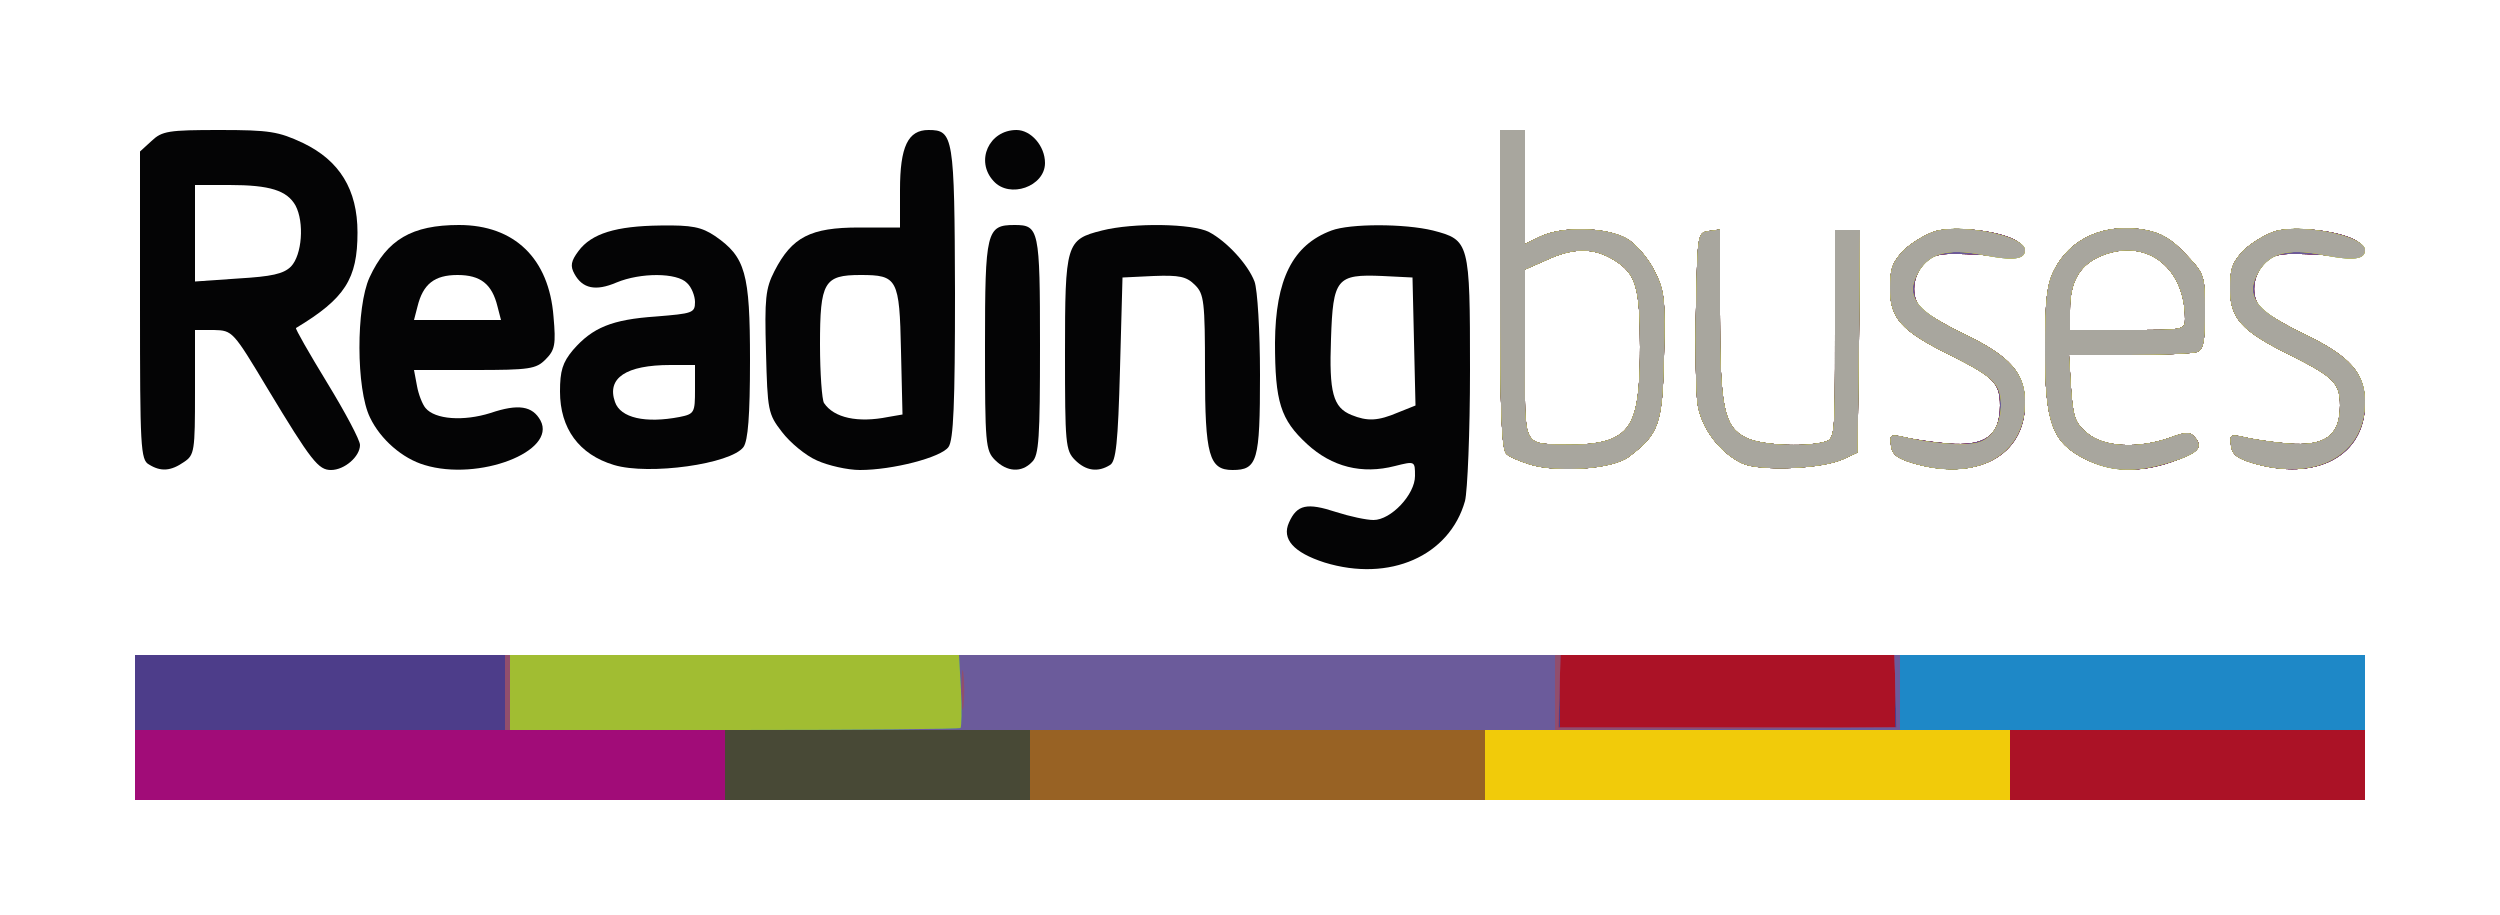 <?xml version="1.0" encoding="utf-8"?>
<!-- Generator: Adobe Illustrator 23.0.1, SVG Export Plug-In . SVG Version: 6.00 Build 0)  -->
<svg version="1.1" id="Layer_1" xmlns="http://www.w3.org/2000/svg" xmlns:xlink="http://www.w3.org/1999/xlink" x="0px" y="0px"
	 viewBox="0 0 500 183" style="enable-background:new 0 0 500 183;" xml:space="preserve">
<style type="text/css">
	.st0{fill:#040405;}
	.st1{fill:#484936;}
	.st2{fill:#AB1226;}
	.st3{fill:#4D3D8A;}
	.st4{fill:#986224;}
	.st5{fill:#A10C78;}
	.st6{fill:#914E6D;}
	.st7{fill:#6B5B9B;}
	.st8{fill:#1E88C7;}
	.st9{fill:#A1BD32;}
	.st10{fill:#F1CB0A;}
	.st11{fill:#A8A69E;}
</style>
<g id="layer101">
	<path class="st0" d="M27,145.5V131h223h223v14.5V160H250H27V145.5z"/>
	<path class="st0" d="M264.9,112.5c-6.2-2-8.6-4.7-7.1-8c1.6-3.6,3.6-4,9.4-2.1c2.8,0.9,6.1,1.6,7.5,1.6c3.5,0,8.3-5.1,8.3-8.8
		c0-3,0-3-4-2c-6.6,1.7-12.6,0.2-17.6-4.4c-5.3-4.9-6.4-8.4-6.4-20.3c0.1-12.6,3.5-19.5,11.3-22.4c3.7-1.4,14.6-1.4,20.3,0
		c7.3,1.9,7.4,2.3,7.4,27.9c0,12.4-0.5,24.2-1,26.2C289.9,111.2,277.9,116.5,264.9,112.5z M279.6,82.5l3.5-1.4l-0.3-12.8l-0.3-12.8
		l-6-0.3c-9.2-0.4-9.9,0.5-10.3,12.6c-0.4,10.7,0.4,13.7,4.1,15.2C273.5,84.3,275.6,84.2,279.6,82.5z"/>
	<path class="st0" d="M29.8,92.9C28.1,92,28,89.4,28,61.1V30.3l2.3-2.1c2.1-2,3.4-2.2,13.6-2.2c10,0,11.8,0.3,16.7,2.6
		c7.3,3.5,10.9,9.3,10.9,17.9c0,9.3-2.5,13.2-12.3,19.1c-0.2,0.1,2.6,5,6.2,10.9C69,82.4,72,88,72,89c0,2.3-3.1,5-5.8,5
		c-2.5,0-3.9-1.7-12.7-16.3c-6.9-11.5-7-11.6-10.7-11.7H39v12.4c0,11.8-0.1,12.6-2.2,14C34.2,94.2,32.2,94.4,29.8,92.9z M58.2,53.3
		c2.2-2.3,2.7-8.8,0.9-12.2c-1.7-3-5.1-4.1-13.2-4.1H39v9.6v9.7l8.6-0.6C54.3,55.3,56.7,54.8,58.2,53.3z"/>
	<path class="st0" d="M84.9,93c-4.4-1.3-8.8-5.1-10.9-9.5c-2.8-5.7-2.8-22.1-0.1-28C77.4,47.9,82.4,45,91.8,45
		c11.1,0,18,6.7,18.9,18.3c0.5,5.6,0.3,6.7-1.6,8.6c-1.9,1.9-3.2,2.1-14.2,2.1H82.8l0.6,3.2c0.3,1.7,1.1,3.7,1.7,4.4
		c1.9,2.3,7.6,2.7,13,1c5.6-1.9,8.4-1.4,10,1.5C111.4,90.3,95.7,96.3,84.9,93z M99.5,61.3c-1.1-4.5-3.4-6.3-8-6.3s-6.9,1.8-8,6.3
		L82.8,64h8.7h8.7L99.5,61.3z"/>
	<path class="st0" d="M122.8,93c-7-2.1-10.8-7.3-10.8-14.7c0-4.1,0.5-5.8,2.6-8.3c3.9-4.5,7.8-6.1,16.6-6.7c7.3-0.6,7.8-0.7,7.8-2.9
		c0-1.2-0.7-3-1.6-3.8c-2-2.1-9.3-2.1-14.1-0.1c-4.2,1.8-6.8,1.2-8.4-1.7c-0.9-1.6-0.7-2.6,0.8-4.6c2.6-3.5,7.5-5,16.4-5.1
		c6.3-0.1,8.2,0.3,10.9,2.1c6.1,4.2,7,7.4,7,24.8c0,11.2-0.4,16.1-1.3,17.4C146.2,92.8,129.8,95.1,122.8,93z M135.9,83.4
		c3-0.6,3.1-0.9,3.1-5.5V73h-4.9c-8.9,0-12.8,2.6-11.1,7.4C124.1,83.6,129.1,84.7,135.9,83.4z"/>
	<path class="st0" d="M163.4,92.1c-2.3-1-5.4-3.6-7-5.7c-2.8-3.6-2.9-4.3-3.2-16c-0.3-10.7-0.1-12.7,1.7-16.2
		c3.5-6.8,7.2-8.7,16.9-8.7h8.2V38c0-8.7,1.6-12,5.7-12c5,0,5.2,1.2,5.3,32.6c0,22.2-0.3,29.4-1.3,30.8c-1.5,2.1-11.2,4.6-17.7,4.6
		C169.5,94,165.6,93.1,163.4,92.1z M177.6,83.4l2.9-0.5l-0.3-12.7c-0.3-14.5-0.7-15.2-8.1-15.2c-7.3,0-8.1,1.4-8.1,13.9
		c0,5.8,0.4,11.1,0.8,11.7C166.8,83.6,171.6,84.6,177.6,83.4z"/>
	<path class="st0" d="M199,92c-1.9-1.9-2-3.3-2-22.9c0-22.9,0.3-24.1,5.9-24.1c4.9,0,5.1,0.8,5.1,24.1c0,18.4-0.2,22-1.6,23.3
		C204.3,94.6,201.4,94.4,199,92z"/>
	<path class="st0" d="M215,92c-1.9-1.9-2-3.3-2-21.3c0-22,0.2-22.8,7.4-24.6c6.3-1.6,18.1-1.4,21.4,0.3c3.6,1.9,7.8,6.5,9.1,9.9
		c0.6,1.6,1.1,9.9,1.1,18.7c0,17.2-0.5,19-5.5,19c-4.7,0-5.5-3-5.5-19.7c0-14.1-0.2-15.5-2-17.3c-1.7-1.7-3.1-2-8.3-1.8l-6.2,0.3
		L224,73.8c-0.4,14.8-0.8,18.5-2,19.2C219.6,94.5,217.2,94.2,215,92z"/>
	<path class="st0" d="M306,92.9c-1.9-0.6-4.1-1.5-4.7-2.1c-1-0.8-1.3-8.6-1.3-32.9V26h2.5h2.5v11.4v11.4l3.1-1.5
		c4.3-2.1,13.1-1.9,17.2,0.4c1.8,1,4.2,3.8,5.5,6.3c2.1,4.1,2.3,5.6,2,17.2c-0.3,13.7-1,15.6-7.1,20.2
		C322.5,93.8,311.7,94.6,306,92.9z M322.9,87.5c4-2,5.1-6.1,5.1-18.1s-0.8-14.7-5.2-17.4c-4.1-2.5-8.1-2.5-13.5,0l-4.3,1.9v17
		c0,19.3-0.8,17.8,9.3,18C317.7,89,321.3,88.4,322.9,87.5z"/>
	<path class="st0" d="M348.5,92.7c-4.5-2.1-8.3-7.1-9-12c-0.3-2.3-0.5-10.9-0.3-19.2c0.3-14.7,0.3-15,2.6-15.3l2.2-0.3v16.9
		c0,18.7,0.8,22.5,5.1,24.7c2.8,1.5,11.5,2,15.7,0.9c2.2-0.6,2.2-0.7,2.2-21.5V46h2.5h2.5l-0.2,22.2l-0.3,22.3l-2.8,1.3
		C364.5,93.8,352.1,94.3,348.5,92.7z"/>
	<path class="st0" d="M382.5,92.6c-3-0.9-4.1-1.7-4.3-3.5c-0.3-2.1-0.1-2.3,2.5-1.7c1.5,0.4,5.5,1,8.8,1.3
		c7.5,0.6,10.5-1.5,10.5-7.6c0-4.5-1.2-5.7-10-10.1c-9.7-4.8-12-7.3-12-13.3c0-4,0.5-5.3,2.8-7.7c1.6-1.5,4.4-3.2,6.4-3.8
		c3.8-1,12.3-0.1,15.8,1.8c3.1,1.7,1.9,3.5-2.1,3.3c-12.7-0.9-13.8-0.8-16,1.4c-2.4,2.4-2.8,6.5-0.8,8.9c0.8,0.9,4.7,3.3,8.7,5.2
		c9.3,4.5,12.2,7.8,12.2,13.9C405,91.2,395.2,96.4,382.5,92.6z"/>
	<path class="st0" d="M417.2,91.9c-6.8-3.4-8.2-7.2-8.2-22.1c0-9.7,0.4-13,1.8-15.7c3.2-6.5,10.3-9.6,18.3-8.1
		c3.2,0.6,5.3,1.9,8.1,4.9c3.7,3.9,3.8,4.2,3.8,11.5c0,5.8-0.3,7.5-1.6,8c-0.9,0.3-7,0.6-13.6,0.6h-12l0.4,6.6c0.4,5.8,0.8,7,3.2,9
		c3.2,2.8,10,3.2,16.4,1c3.5-1.3,4.2-1.3,5.2-0.1c1.7,2,0.6,3.1-4.7,4.9C427.9,94.6,422.3,94.4,417.2,91.9z M437,63.8
		c0-10.8-8.3-16.6-17.5-12.3c-3.8,1.9-5.5,5.1-5.5,10.5v4h11.5C436.8,66,437,66,437,63.8z"/>
	<path class="st0" d="M450.5,92.6c-3-0.9-4.1-1.7-4.3-3.5c-0.3-2.1-0.1-2.3,2.5-1.7c1.5,0.4,5.5,1,8.8,1.3
		c7.5,0.6,10.5-1.5,10.5-7.6c0-4.5-1.2-5.7-10-10.1c-9.7-4.8-12-7.3-12-13.3c0-4,0.5-5.3,2.8-7.7c1.6-1.5,4.4-3.2,6.4-3.8
		c3.8-1,12.3-0.1,15.8,1.8c3.1,1.7,1.9,3.5-2.1,3.3c-12.7-0.9-13.8-0.8-16,1.4c-2.4,2.4-2.8,6.5-0.8,8.9c0.8,0.9,4.7,3.3,8.7,5.2
		c9.3,4.5,12.2,7.8,12.2,13.9C473,91.2,463.2,96.4,450.5,92.6z"/>
	<path class="st0" d="M198.7,36.2c-3.7-4-0.9-10.2,4.6-10.2c2.9,0,5.7,3.2,5.7,6.6C209,37.3,201.9,39.8,198.7,36.2z"/>
</g>
<g id="layer102">
	<path class="st1" d="M27,145.5V131h223h223v14.5V160H250H27V145.5z"/>
	<path class="st1" d="M306,92.9c-1.9-0.6-4.1-1.5-4.7-2.1c-1-0.8-1.3-8.6-1.3-32.9V26h2.5h2.5v11.4v11.4l3.1-1.5
		c4.3-2.1,13.1-1.9,17.2,0.4c1.8,1,4.2,3.8,5.5,6.3c2.1,4.1,2.3,5.6,2,17.2c-0.3,13.7-1,15.6-7.1,20.2
		C322.5,93.8,311.7,94.6,306,92.9z M322.9,87.5c4-2,5.1-6.1,5.1-18.1s-0.8-14.7-5.2-17.4c-4.1-2.5-8.1-2.5-13.5,0l-4.3,1.9v17
		c0,19.3-0.8,17.8,9.3,18C317.7,89,321.3,88.4,322.9,87.5z"/>
	<path class="st1" d="M348.5,92.7c-4.5-2.1-8.3-7.1-9-12c-0.3-2.3-0.5-10.9-0.3-19.2c0.3-14.7,0.3-15,2.6-15.3l2.2-0.3v16.9
		c0,18.7,0.8,22.5,5.1,24.7c2.8,1.5,11.5,2,15.7,0.9c2.2-0.6,2.2-0.7,2.2-21.5V46h2.5h2.5l-0.2,22.2l-0.3,22.3l-2.8,1.3
		C364.5,93.8,352.1,94.3,348.5,92.7z"/>
	<path class="st1" d="M382.5,92.6c-3-0.9-4.1-1.7-4.3-3.5c-0.3-2.1-0.1-2.3,2.5-1.7c1.5,0.4,5.5,1,8.8,1.3
		c7.5,0.6,10.5-1.5,10.5-7.6c0-4.5-1.2-5.7-10-10.1c-9.7-4.8-12-7.3-12-13.3c0-4,0.5-5.3,2.8-7.7c1.6-1.5,4.4-3.2,6.4-3.8
		c3.8-1,12.3-0.1,15.8,1.8c3.1,1.7,1.9,3.5-2.1,3.3c-12.7-0.9-13.8-0.8-16,1.4c-2.4,2.4-2.8,6.5-0.8,8.9c0.8,0.9,4.7,3.3,8.7,5.2
		c9.3,4.5,12.2,7.8,12.2,13.9C405,91.2,395.2,96.4,382.5,92.6z"/>
	<path class="st1" d="M417.2,91.9c-6.8-3.4-8.2-7.2-8.2-22.1c0-9.7,0.4-13,1.8-15.7c3.2-6.5,10.3-9.6,18.3-8.1
		c3.2,0.6,5.3,1.9,8.1,4.9c3.7,3.9,3.8,4.2,3.8,11.5c0,5.8-0.3,7.5-1.6,8c-0.9,0.3-7,0.6-13.6,0.6h-12l0.4,6.6c0.4,5.8,0.8,7,3.2,9
		c3.2,2.8,10,3.2,16.4,1c3.5-1.3,4.2-1.3,5.2-0.1c1.7,2,0.6,3.1-4.7,4.9C427.9,94.6,422.3,94.4,417.2,91.9z M437,63.8
		c0-10.8-8.3-16.6-17.5-12.3c-3.8,1.9-5.5,5.1-5.5,10.5v4h11.5C436.8,66,437,66,437,63.8z"/>
	<path class="st1" d="M450.5,92.6c-3-0.9-4.1-1.7-4.3-3.5c-0.3-2.1-0.1-2.3,2.5-1.7c1.5,0.4,5.5,1,8.8,1.3
		c7.5,0.6,10.5-1.5,10.5-7.6c0-4.5-1.2-5.7-10-10.1c-9.7-4.8-12-7.3-12-13.3c0-4,0.5-5.3,2.8-7.7c1.6-1.5,4.4-3.2,6.4-3.8
		c3.8-1,12.3-0.1,15.8,1.8c3.1,1.7,1.9,3.5-2.1,3.3c-12.7-0.9-13.8-0.8-16,1.4c-2.4,2.4-2.8,6.5-0.8,8.9c0.8,0.9,4.7,3.3,8.7,5.2
		c9.3,4.5,12.2,7.8,12.2,13.9C473,91.2,463.2,96.4,450.5,92.6z"/>
</g>
<g id="layer103">
	<path class="st2" d="M27,145.5V131h223h223v14.5V160H339.5H206v-7v-7h-30.5H145v7v7H86H27V145.5z"/>
	<path class="st2" d="M306,92.9c-1.9-0.6-4.1-1.5-4.7-2.1c-1-0.8-1.3-8.6-1.3-32.9V26h2.5h2.5v11.4v11.4l3.1-1.5
		c4.3-2.1,13.1-1.9,17.2,0.4c1.8,1,4.2,3.8,5.5,6.3c2.1,4.1,2.3,5.6,2,17.2c-0.3,13.7-1,15.6-7.1,20.2
		C322.5,93.8,311.7,94.6,306,92.9z M322.9,87.5c4-2,5.1-6.1,5.1-18.1s-0.8-14.7-5.2-17.4c-4.1-2.5-8.1-2.5-13.5,0l-4.3,1.9v17
		c0,19.3-0.8,17.8,9.3,18C317.7,89,321.3,88.4,322.9,87.5z"/>
	<path class="st2" d="M348.5,92.7c-4.5-2.1-8.3-7.1-9-12c-0.3-2.3-0.5-10.9-0.3-19.2c0.3-14.7,0.3-15,2.6-15.3l2.2-0.3v16.9
		c0,18.7,0.8,22.5,5.1,24.7c2.8,1.5,11.5,2,15.7,0.9c2.2-0.6,2.2-0.7,2.2-21.5V46h2.5h2.5l-0.2,22.2l-0.3,22.3l-2.8,1.3
		C364.5,93.8,352.1,94.3,348.5,92.7z"/>
	<path class="st2" d="M382.5,92.6c-3-0.9-4.1-1.7-4.3-3.5c-0.3-2.1-0.1-2.3,2.5-1.7c1.5,0.4,5.5,1,8.8,1.3
		c7.5,0.6,10.5-1.5,10.5-7.6c0-4.5-1.2-5.7-10-10.1c-9.7-4.8-12-7.3-12-13.3c0-4,0.5-5.3,2.8-7.7c1.6-1.5,4.4-3.2,6.4-3.8
		c3.8-1,12.3-0.1,15.8,1.8c3.1,1.7,1.9,3.5-2.1,3.3c-12.7-0.9-13.8-0.8-16,1.4c-2.4,2.4-2.8,6.5-0.8,8.9c0.8,0.9,4.7,3.3,8.7,5.2
		c9.3,4.5,12.2,7.8,12.2,13.9C405,91.2,395.2,96.4,382.5,92.6z"/>
	<path class="st2" d="M417.2,91.9c-6.8-3.4-8.2-7.2-8.2-22.1c0-9.7,0.4-13,1.8-15.7c3.2-6.5,10.3-9.6,18.3-8.1
		c3.2,0.6,5.3,1.9,8.1,4.9c3.7,3.9,3.8,4.2,3.8,11.5c0,5.8-0.3,7.5-1.6,8c-0.9,0.3-7,0.6-13.6,0.6h-12l0.4,6.6c0.4,5.8,0.8,7,3.2,9
		c3.2,2.8,10,3.2,16.4,1c3.5-1.3,4.2-1.3,5.2-0.1c1.7,2,0.6,3.1-4.7,4.9C427.9,94.6,422.3,94.4,417.2,91.9z M437,63.8
		c0-10.8-8.3-16.6-17.5-12.3c-3.8,1.9-5.5,5.1-5.5,10.5v4h11.5C436.8,66,437,66,437,63.8z"/>
	<path class="st2" d="M450.5,92.6c-3-0.9-4.1-1.7-4.3-3.5c-0.3-2.1-0.1-2.3,2.5-1.7c1.5,0.4,5.5,1,8.8,1.3
		c7.5,0.6,10.5-1.5,10.5-7.6c0-4.5-1.2-5.7-10-10.1c-9.7-4.8-12-7.3-12-13.3c0-4,0.5-5.3,2.8-7.7c1.6-1.5,4.4-3.2,6.4-3.8
		c3.8-1,12.3-0.1,15.8,1.8c3.1,1.7,1.9,3.5-2.1,3.3c-12.7-0.9-13.8-0.8-16,1.4c-2.4,2.4-2.8,6.5-0.8,8.9c0.8,0.9,4.7,3.3,8.7,5.2
		c9.3,4.5,12.2,7.8,12.2,13.9C473,91.2,463.2,96.4,450.5,92.6z"/>
</g>
<g id="layer104">
	<path class="st3" d="M27,145.5V131h142.5H312v7.5v7.5h33.5H379v-7.5V131h47h47v7.5v7.5h-35.5H402v7v7h-98h-98v-7v-7h-30.5H145v7v7
		H86H27V145.5z"/>
	<path class="st3" d="M306,92.9c-1.9-0.6-4.1-1.5-4.7-2.1c-1-0.8-1.3-8.6-1.3-32.9V26h2.5h2.5v11.4v11.4l3.1-1.5
		c4.3-2.1,13.1-1.9,17.2,0.4c1.8,1,4.2,3.8,5.5,6.3c2.1,4.1,2.3,5.6,2,17.2c-0.3,13.7-1,15.6-7.1,20.2
		C322.5,93.8,311.7,94.6,306,92.9z M322.9,87.5c4-2,5.1-6.1,5.1-18.1s-0.8-14.7-5.2-17.4c-4.1-2.5-8.1-2.5-13.5,0l-4.3,1.9v17
		c0,19.3-0.8,17.8,9.3,18C317.7,89,321.3,88.4,322.9,87.5z"/>
	<path class="st3" d="M348.5,92.7c-4.5-2.1-8.3-7.1-9-12c-0.3-2.3-0.5-10.9-0.3-19.2c0.3-14.7,0.3-15,2.6-15.3l2.2-0.3v16.9
		c0,18.7,0.8,22.5,5.1,24.7c2.8,1.5,11.5,2,15.7,0.9c2.2-0.6,2.2-0.7,2.2-21.5V46h2.5h2.5l-0.2,22.2l-0.3,22.3l-2.8,1.3
		C364.5,93.8,352.1,94.3,348.5,92.7z"/>
	<path class="st3" d="M382.5,92.6c-3-0.9-4.1-1.7-4.3-3.5c-0.3-2.1-0.1-2.3,2.5-1.7c1.5,0.4,5.5,1,8.8,1.3
		c7.5,0.6,10.5-1.5,10.5-7.6c0-4.5-1.2-5.7-10-10.1c-9.7-4.8-12-7.3-12-13.3c0-4,0.5-5.3,2.8-7.7c1.6-1.5,4.4-3.2,6.4-3.8
		c3.8-1,12.3-0.1,15.8,1.8c3.1,1.7,1.9,3.5-2.1,3.3c-12.7-0.9-13.8-0.8-16,1.4c-2.4,2.4-2.8,6.5-0.8,8.9c0.8,0.9,4.7,3.3,8.7,5.2
		c9.3,4.5,12.2,7.8,12.2,13.9C405,91.2,395.2,96.4,382.5,92.6z"/>
	<path class="st3" d="M417.2,91.9c-6.8-3.4-8.2-7.2-8.2-22.1c0-9.7,0.4-13,1.8-15.7c3.2-6.5,10.3-9.6,18.3-8.1
		c3.2,0.6,5.3,1.9,8.1,4.9c3.7,3.9,3.8,4.2,3.8,11.5c0,5.8-0.3,7.5-1.6,8c-0.9,0.3-7,0.6-13.6,0.6h-12l0.4,6.6c0.4,5.8,0.8,7,3.2,9
		c3.2,2.8,10,3.2,16.4,1c3.5-1.3,4.2-1.3,5.2-0.1c1.7,2,0.6,3.1-4.7,4.9C427.9,94.6,422.3,94.4,417.2,91.9z M437,63.8
		c0-10.8-8.3-16.6-17.5-12.3c-3.8,1.9-5.5,5.1-5.5,10.5v4h11.5C436.8,66,437,66,437,63.8z"/>
	<path class="st3" d="M450.5,92.6c-3-0.9-4.1-1.7-4.3-3.5c-0.3-2.1-0.1-2.3,2.5-1.7c1.5,0.4,5.5,1,8.8,1.3
		c7.5,0.6,10.5-1.5,10.5-7.6c0-4.5-1.2-5.7-10-10.1c-9.7-4.8-12-7.3-12-13.3c0-4,0.5-5.3,2.8-7.7c1.6-1.5,4.4-3.2,6.4-3.8
		c3.8-1,12.3-0.1,15.8,1.8c3.1,1.7,1.9,3.5-2.1,3.3c-12.7-0.9-13.8-0.8-16,1.4c-2.4,2.4-2.8,6.5-0.8,8.9c0.8,0.9,4.7,3.3,8.7,5.2
		c9.3,4.5,12.2,7.8,12.2,13.9C473,91.2,463.2,96.4,450.5,92.6z"/>
</g>
<g id="layer105">
	<path class="st4" d="M27,153v-7h37h37v-7.5V131h105.6h105.5l-0.2,7.3l-0.2,7.2h33.8h33.8l-0.2-7.2l-0.2-7.3h47H473v7.5v7.5h-35.5
		H402v7v7h-98h-98v-7v-7h-30.5H145v7v7H86H27V153z"/>
	<path class="st4" d="M306,92.9c-1.9-0.6-4.1-1.5-4.7-2.1c-1-0.8-1.3-8.6-1.3-32.9V26h2.5h2.5v11.4v11.4l3.1-1.5
		c4.3-2.1,13.1-1.9,17.2,0.4c1.8,1,4.2,3.8,5.5,6.3c2.1,4.1,2.3,5.6,2,17.2c-0.3,13.7-1,15.6-7.1,20.2
		C322.5,93.8,311.7,94.6,306,92.9z M322.9,87.5c4-2,5.1-6.1,5.1-18.1s-0.8-14.7-5.2-17.4c-4.1-2.5-8.1-2.5-13.5,0l-4.3,1.9v17
		c0,19.3-0.8,17.8,9.3,18C317.7,89,321.3,88.4,322.9,87.5z"/>
	<path class="st4" d="M348.5,92.7c-4.5-2.1-8.3-7.1-9-12c-0.3-2.3-0.5-10.9-0.3-19.2c0.3-14.7,0.3-15,2.6-15.3l2.2-0.3v16.9
		c0,18.7,0.8,22.5,5.1,24.7c2.8,1.5,11.5,2,15.7,0.9c2.2-0.6,2.2-0.7,2.2-21.5V46h2.5h2.5l-0.2,22.2l-0.3,22.3l-2.8,1.3
		C364.5,93.8,352.1,94.3,348.5,92.7z"/>
	<path class="st4" d="M382.5,92.6c-3-0.9-4.1-1.7-4.3-3.5c-0.3-2.1-0.1-2.3,2.5-1.7c1.5,0.4,5.5,1,8.8,1.3
		c7.5,0.6,10.5-1.5,10.5-7.6c0-4.5-1.2-5.7-10-10.1c-9.7-4.8-12-7.3-12-13.3c0-4,0.5-5.3,2.8-7.7c1.6-1.5,4.4-3.2,6.4-3.8
		c3.8-1,12.3-0.1,15.8,1.8c3.1,1.7,1.9,3.5-2.1,3.3c-12.7-0.9-13.8-0.8-16,1.4c-2.4,2.4-2.8,6.5-0.8,8.9c0.8,0.9,4.7,3.3,8.7,5.2
		c9.3,4.5,12.2,7.8,12.2,13.9C405,91.2,395.2,96.4,382.5,92.6z"/>
	<path class="st4" d="M417.2,91.9c-6.8-3.4-8.2-7.2-8.2-22.1c0-9.7,0.4-13,1.8-15.7c3.2-6.5,10.3-9.6,18.3-8.1
		c3.2,0.6,5.3,1.9,8.1,4.9c3.7,3.9,3.8,4.2,3.8,11.5c0,5.8-0.3,7.5-1.6,8c-0.9,0.3-7,0.6-13.6,0.6h-12l0.4,6.6c0.4,5.8,0.8,7,3.2,9
		c3.2,2.8,10,3.2,16.4,1c3.5-1.3,4.2-1.3,5.2-0.1c1.7,2,0.6,3.1-4.7,4.9C427.9,94.6,422.3,94.4,417.2,91.9z M437,63.8
		c0-10.8-8.3-16.6-17.5-12.3c-3.8,1.9-5.5,5.1-5.5,10.5v4h11.5C436.8,66,437,66,437,63.8z"/>
	<path class="st4" d="M450.5,92.6c-3-0.9-4.1-1.7-4.3-3.5c-0.3-2.1-0.1-2.3,2.5-1.7c1.5,0.4,5.5,1,8.8,1.3
		c7.5,0.6,10.5-1.5,10.5-7.6c0-4.5-1.2-5.7-10-10.1c-9.7-4.8-12-7.3-12-13.3c0-4,0.5-5.3,2.8-7.7c1.6-1.5,4.4-3.2,6.4-3.8
		c3.8-1,12.3-0.1,15.8,1.8c3.1,1.7,1.9,3.5-2.1,3.3c-12.7-0.9-13.8-0.8-16,1.4c-2.4,2.4-2.8,6.5-0.8,8.9c0.8,0.9,4.7,3.3,8.7,5.2
		c9.3,4.5,12.2,7.8,12.2,13.9C473,91.2,463.2,96.4,450.5,92.6z"/>
</g>
<g id="layer106">
	<path class="st5" d="M27,153v-7h37h37v-7.5V131h105.6h105.5l-0.2,7.3l-0.2,7.2h33.8h33.8l-0.2-7.2l-0.2-7.3h47H473v7.5v7.5h-35.5
		H402v7v7h-52.5H297v-7v-7h-76h-76v7v7H86H27V153z"/>
	<path class="st5" d="M306,92.9c-1.9-0.6-4.1-1.5-4.7-2.1c-1-0.8-1.3-8.6-1.3-32.9V26h2.5h2.5v11.4v11.4l3.1-1.5
		c4.3-2.1,13.1-1.9,17.2,0.4c1.8,1,4.2,3.8,5.5,6.3c2.1,4.1,2.3,5.6,2,17.2c-0.3,13.7-1,15.6-7.1,20.2
		C322.5,93.8,311.7,94.6,306,92.9z M322.9,87.5c4-2,5.1-6.1,5.1-18.1s-0.8-14.7-5.2-17.4c-4.1-2.5-8.1-2.5-13.5,0l-4.3,1.9v17
		c0,19.3-0.8,17.8,9.3,18C317.7,89,321.3,88.4,322.9,87.5z"/>
	<path class="st5" d="M348.5,92.7c-4.5-2.1-8.3-7.1-9-12c-0.3-2.3-0.5-10.9-0.3-19.2c0.3-14.7,0.3-15,2.6-15.3l2.2-0.3v16.9
		c0,18.7,0.8,22.5,5.1,24.7c2.8,1.5,11.5,2,15.7,0.9c2.2-0.6,2.2-0.7,2.2-21.5V46h2.5h2.5l-0.2,22.2l-0.3,22.3l-2.8,1.3
		C364.5,93.8,352.1,94.3,348.5,92.7z"/>
	<path class="st5" d="M382.5,92.6c-3-0.9-4.1-1.7-4.3-3.5c-0.3-2.1-0.1-2.3,2.5-1.7c1.5,0.4,5.5,1,8.8,1.3
		c7.5,0.6,10.5-1.5,10.5-7.6c0-4.5-1.2-5.7-10-10.1c-9.7-4.8-12-7.3-12-13.3c0-4,0.5-5.3,2.8-7.7c1.6-1.5,4.4-3.2,6.4-3.8
		c3.8-1,12.3-0.1,15.8,1.8c3.1,1.7,1.9,3.5-2.1,3.3c-12.7-0.9-13.8-0.8-16,1.4c-2.4,2.4-2.8,6.5-0.8,8.9c0.8,0.9,4.7,3.3,8.7,5.2
		c9.3,4.5,12.2,7.8,12.2,13.9C405,91.2,395.2,96.4,382.5,92.6z"/>
	<path class="st5" d="M417.2,91.9c-6.8-3.4-8.2-7.2-8.2-22.1c0-9.7,0.4-13,1.8-15.7c3.2-6.5,10.3-9.6,18.3-8.1
		c3.2,0.6,5.3,1.9,8.1,4.9c3.7,3.9,3.8,4.2,3.8,11.5c0,5.8-0.3,7.5-1.6,8c-0.9,0.3-7,0.6-13.6,0.6h-12l0.4,6.6c0.4,5.8,0.8,7,3.2,9
		c3.2,2.8,10,3.2,16.4,1c3.5-1.3,4.2-1.3,5.2-0.1c1.7,2,0.6,3.1-4.7,4.9C427.9,94.6,422.3,94.4,417.2,91.9z M437,63.8
		c0-10.8-8.3-16.6-17.5-12.3c-3.8,1.9-5.5,5.1-5.5,10.5v4h11.5C436.8,66,437,66,437,63.8z"/>
	<path class="st5" d="M450.5,92.6c-3-0.9-4.1-1.7-4.3-3.5c-0.3-2.1-0.1-2.3,2.5-1.7c1.5,0.4,5.5,1,8.8,1.3
		c7.5,0.6,10.5-1.5,10.5-7.6c0-4.5-1.2-5.7-10-10.1c-9.7-4.8-12-7.3-12-13.3c0-4,0.5-5.3,2.8-7.7c1.6-1.5,4.4-3.2,6.4-3.8
		c3.8-1,12.3-0.1,15.8,1.8c3.1,1.7,1.9,3.5-2.1,3.3c-12.7-0.9-13.8-0.8-16,1.4c-2.4,2.4-2.8,6.5-0.8,8.9c0.8,0.9,4.7,3.3,8.7,5.2
		c9.3,4.5,12.2,7.8,12.2,13.9C473,91.2,463.2,96.4,450.5,92.6z"/>
</g>
<g id="layer107">
	<path class="st6" d="M297,153v-7h-98h-98v-7.5V131h105.6h105.5l-0.2,7.3l-0.2,7.2h33.8h33.8l-0.2-7.2l-0.2-7.3h47H473v7.5v7.5
		h-35.5H402v7v7h-52.5H297V153z"/>
	<path class="st6" d="M306,92.9c-1.9-0.6-4.1-1.5-4.7-2.1c-1-0.8-1.3-8.6-1.3-32.9V26h2.5h2.5v11.4v11.4l3.1-1.5
		c4.3-2.1,13.1-1.9,17.2,0.4c1.8,1,4.2,3.8,5.5,6.3c2.1,4.1,2.3,5.6,2,17.2c-0.3,13.7-1,15.6-7.1,20.2
		C322.5,93.8,311.7,94.6,306,92.9z M322.9,87.5c4-2,5.1-6.1,5.1-18.1s-0.8-14.7-5.2-17.4c-4.1-2.5-8.1-2.5-13.5,0l-4.3,1.9v17
		c0,19.3-0.8,17.8,9.3,18C317.7,89,321.3,88.4,322.9,87.5z"/>
	<path class="st6" d="M348.5,92.7c-4.5-2.1-8.3-7.1-9-12c-0.3-2.3-0.5-10.9-0.3-19.2c0.3-14.7,0.3-15,2.6-15.3l2.2-0.3v16.9
		c0,18.7,0.8,22.5,5.1,24.7c2.8,1.5,11.5,2,15.7,0.9c2.2-0.6,2.2-0.7,2.2-21.5V46h2.5h2.5l-0.2,22.2l-0.3,22.3l-2.8,1.3
		C364.5,93.8,352.1,94.3,348.5,92.7z"/>
	<path class="st6" d="M382.5,92.6c-3-0.9-4.1-1.7-4.3-3.5c-0.3-2.1-0.1-2.3,2.5-1.7c1.5,0.4,5.5,1,8.8,1.3
		c7.5,0.6,10.5-1.5,10.5-7.6c0-4.5-1.2-5.7-10-10.1c-9.7-4.8-12-7.3-12-13.3c0-4,0.5-5.3,2.8-7.7c1.6-1.5,4.4-3.2,6.4-3.8
		c3.8-1,12.3-0.1,15.8,1.8c3.1,1.7,1.9,3.5-2.1,3.3c-12.7-0.9-13.8-0.8-16,1.4c-2.4,2.4-2.8,6.5-0.8,8.9c0.8,0.9,4.7,3.3,8.7,5.2
		c9.3,4.5,12.2,7.8,12.2,13.9C405,91.2,395.2,96.4,382.5,92.6z"/>
	<path class="st6" d="M417.2,91.9c-6.8-3.4-8.2-7.2-8.2-22.1c0-9.7,0.4-13,1.8-15.7c3.2-6.5,10.3-9.6,18.3-8.1
		c3.2,0.6,5.3,1.9,8.1,4.9c3.7,3.9,3.8,4.2,3.8,11.5c0,5.8-0.3,7.5-1.6,8c-0.9,0.3-7,0.6-13.6,0.6h-12l0.4,6.6c0.4,5.8,0.8,7,3.2,9
		c3.2,2.8,10,3.2,16.4,1c3.5-1.3,4.2-1.3,5.2-0.1c1.7,2,0.6,3.1-4.7,4.9C427.9,94.6,422.3,94.4,417.2,91.9z M437,63.8
		c0-10.8-8.3-16.6-17.5-12.3c-3.8,1.9-5.5,5.1-5.5,10.5v4h11.5C436.8,66,437,66,437,63.8z"/>
	<path class="st6" d="M450.5,92.6c-3-0.9-4.1-1.7-4.3-3.5c-0.3-2.1-0.1-2.3,2.5-1.7c1.5,0.4,5.5,1,8.8,1.3
		c7.5,0.6,10.5-1.5,10.5-7.6c0-4.5-1.2-5.7-10-10.1c-9.7-4.8-12-7.3-12-13.3c0-4,0.5-5.3,2.8-7.7c1.6-1.5,4.4-3.2,6.4-3.8
		c3.8-1,12.3-0.1,15.8,1.8c3.1,1.7,1.9,3.5-2.1,3.3c-12.7-0.9-13.8-0.8-16,1.4c-2.4,2.4-2.8,6.5-0.8,8.9c0.8,0.9,4.7,3.3,8.7,5.2
		c9.3,4.5,12.2,7.8,12.2,13.9C473,91.2,463.2,96.4,450.5,92.6z"/>
</g>
<g id="layer108">
	<path class="st7" d="M297,153v-7h-97.5H102v-7.5V131h104.5H311v7.5v7.5l34.2-0.2l34.1-0.3l-0.2-7.2l-0.2-7.3h47H473v7.5v7.5h-35.5
		H402v7v7h-52.5H297V153z M192.7,134.8c-0.2-1.8-0.4-0.4-0.4,3.2c0,3.6,0.2,5,0.4,3.3C192.9,139.5,192.9,136.5,192.7,134.8z"/>
	<path class="st7" d="M306,92.9c-1.9-0.6-4.1-1.5-4.7-2.1c-1-0.8-1.3-8.6-1.3-32.9V26h2.5h2.5v11.4v11.4l3.1-1.5
		c4.3-2.1,13.1-1.9,17.2,0.4c1.8,1,4.2,3.8,5.5,6.3c2.1,4.1,2.3,5.6,2,17.2c-0.3,13.7-1,15.6-7.1,20.2
		C322.5,93.8,311.7,94.6,306,92.9z M322.9,87.5c4-2,5.1-6.1,5.1-18.1s-0.8-14.7-5.2-17.4c-4.1-2.5-8.1-2.5-13.5,0l-4.3,1.9v17
		c0,19.3-0.8,17.8,9.3,18C317.7,89,321.3,88.4,322.9,87.5z"/>
	<path class="st7" d="M348.5,92.7c-4.5-2.1-8.3-7.1-9-12c-0.3-2.3-0.5-10.9-0.3-19.2c0.3-14.7,0.3-15,2.6-15.3l2.2-0.3v16.9
		c0,18.7,0.8,22.5,5.1,24.7c2.8,1.5,11.5,2,15.7,0.9c2.2-0.6,2.2-0.7,2.2-21.5V46h2.5h2.5l-0.2,22.2l-0.3,22.3l-2.8,1.3
		C364.5,93.8,352.1,94.3,348.5,92.7z"/>
	<path class="st7" d="M382.5,92.6c-3-0.9-4.1-1.7-4.3-3.5c-0.3-2.1-0.1-2.3,2.5-1.7c1.5,0.4,5.5,1,8.8,1.3
		c7.5,0.6,10.5-1.5,10.5-7.6c0-4.5-1.2-5.7-10-10.1c-9.7-4.8-12-7.3-12-13.3c0-4,0.5-5.3,2.8-7.7c1.6-1.5,4.4-3.2,6.4-3.8
		c3.8-1,12.3-0.1,15.8,1.8c3.1,1.7,1.9,3.5-2.1,3.3c-12.7-0.9-13.8-0.8-16,1.4c-2.4,2.4-2.8,6.5-0.8,8.9c0.8,0.9,4.7,3.3,8.7,5.2
		c9.3,4.5,12.2,7.8,12.2,13.9C405,91.2,395.2,96.4,382.5,92.6z"/>
	<path class="st7" d="M417.2,91.9c-6.8-3.4-8.2-7.2-8.2-22.1c0-9.7,0.4-13,1.8-15.7c3.2-6.5,10.3-9.6,18.3-8.1
		c3.2,0.6,5.3,1.9,8.1,4.9c3.7,3.9,3.8,4.2,3.8,11.5c0,5.8-0.3,7.5-1.6,8c-0.9,0.3-7,0.6-13.6,0.6h-12l0.4,6.6c0.4,5.8,0.8,7,3.2,9
		c3.2,2.8,10,3.2,16.4,1c3.5-1.3,4.2-1.3,5.2-0.1c1.7,2,0.6,3.1-4.7,4.9C427.9,94.6,422.3,94.4,417.2,91.9z M437,63.8
		c0-10.8-8.3-16.6-17.5-12.3c-3.8,1.9-5.5,5.1-5.5,10.5v4h11.5C436.8,66,437,66,437,63.8z"/>
	<path class="st7" d="M450.5,92.6c-3-0.9-4.1-1.7-4.3-3.5c-0.3-2.1-0.1-2.3,2.5-1.7c1.5,0.4,5.5,1,8.8,1.3
		c7.5,0.6,10.5-1.5,10.5-7.6c0-4.5-1.2-5.7-10-10.1c-9.7-4.8-12-7.3-12-13.3c0-4,0.5-5.3,2.8-7.7c1.6-1.5,4.4-3.2,6.4-3.8
		c3.8-1,12.3-0.1,15.8,1.8c3.1,1.7,1.9,3.5-2.1,3.3c-12.7-0.9-13.8-0.8-16,1.4c-2.4,2.4-2.8,6.5-0.8,8.9c0.8,0.9,4.7,3.3,8.7,5.2
		c9.3,4.5,12.2,7.8,12.2,13.9C473,91.2,463.2,96.4,450.5,92.6z"/>
</g>
<g id="layer109">
	<path class="st8" d="M297,153v-7h41.5H380v-7.5V131h46.5H473v7.5v7.5h-35.5H402v7v7h-52.5H297V153z"/>
	<path class="st8" d="M102,138.5V131h44.9h44.9l0.4,7.1c0.2,3.9,0.1,7.3-0.1,7.5s-20.6,0.4-45.3,0.4H102V138.5z"/>
	<path class="st8" d="M306,92.9c-1.9-0.6-4.1-1.5-4.7-2.1c-1-0.8-1.3-8.6-1.3-32.9V26h2.5h2.5v11.4v11.4l3.1-1.5
		c4.3-2.1,13.1-1.9,17.2,0.4c1.8,1,4.2,3.8,5.5,6.3c2.1,4.1,2.3,5.6,2,17.2c-0.3,13.7-1,15.6-7.1,20.2
		C322.5,93.8,311.7,94.6,306,92.9z M322.9,87.5c4-2,5.1-6.1,5.1-18.1s-0.8-14.7-5.2-17.4c-4.1-2.5-8.1-2.5-13.5,0l-4.3,1.9v17
		c0,19.3-0.8,17.8,9.3,18C317.7,89,321.3,88.4,322.9,87.5z"/>
	<path class="st8" d="M348.5,92.7c-4.5-2.1-8.3-7.1-9-12c-0.3-2.3-0.5-10.9-0.3-19.2c0.3-14.7,0.3-15,2.6-15.3l2.2-0.3v16.9
		c0,18.7,0.8,22.5,5.1,24.7c2.8,1.5,11.5,2,15.7,0.9c2.2-0.6,2.2-0.7,2.2-21.5V46h2.5h2.5l-0.2,22.2l-0.3,22.3l-2.8,1.3
		C364.5,93.8,352.1,94.3,348.5,92.7z"/>
	<path class="st8" d="M382.5,92.6c-3-0.9-4.1-1.7-4.3-3.5c-0.3-2.1-0.1-2.3,2.5-1.7c5.3,1.3,12.2,1.8,14.7,1.2
		c3-0.7,4.9-3.9,4.8-7.9c-0.1-3.9-1.5-5.3-9.6-9.4c-10.4-5.1-12.6-7.6-12.6-13.6c0-4,0.5-5.3,2.8-7.7c1.6-1.5,4.4-3.2,6.4-3.8
		c5.6-1.5,17.8,1.1,17.8,3.8c0,1.9-2.3,2.2-8.4,1c-7.4-1.5-11.2-0.3-13.4,4.3c-2,4.2,0.4,7.1,9.4,11.4c9.3,4.5,12.4,7.9,12.4,13.6
		C405,91.1,395.2,96.5,382.5,92.6z"/>
	<path class="st8" d="M417.2,91.9c-6.8-3.4-8.2-7.2-8.2-22.1c0-9.7,0.4-13,1.8-15.7c3.2-6.5,10.3-9.6,18.3-8.1
		c3.2,0.6,5.3,1.9,8.1,4.9c3.7,3.9,3.8,4.2,3.8,11.5c0,5.8-0.3,7.5-1.6,8c-0.9,0.3-7,0.6-13.6,0.6h-12l0.4,6.6c0.4,5.8,0.8,7,3.2,9
		c3.2,2.8,10,3.2,16.4,1c3.5-1.3,4.2-1.3,5.2-0.1c1.7,2.1,0.5,3.3-5.2,5C426.8,94.6,422.3,94.4,417.2,91.9z M437,63.8
		c0-10.8-8.3-16.6-17.5-12.3c-3.8,1.9-5.5,5.1-5.5,10.5v4h11.5C436.8,66,437,66,437,63.8z"/>
	<path class="st8" d="M450.5,92.6c-3-0.9-4.1-1.7-4.3-3.5c-0.3-2.1-0.1-2.3,2.5-1.7c1.5,0.4,5.5,1,8.8,1.3
		c7.5,0.6,10.5-1.5,10.5-7.6c0-4.5-1.2-5.7-10-10.1c-9.7-4.8-12-7.3-12-13.3c0-4,0.5-5.3,2.8-7.7c1.6-1.5,4.4-3.2,6.4-3.8
		c5.6-1.5,17.8,1.1,17.8,3.8c0,1.9-2.3,2.2-8.4,1c-7.4-1.5-11.2-0.3-13.4,4.3c-2,4.2,0.4,7.1,9.4,11.4c9.3,4.5,12.4,7.9,12.4,13.6
		C473,91,463.1,96.4,450.5,92.6z"/>
</g>
<g id="layer110">
	<path class="st9" d="M297,153v-7h52.5H402v7v7h-52.5H297V153z"/>
	<path class="st9" d="M102,138.5V131h44.9h44.9l0.4,7.1c0.2,3.9,0.1,7.3-0.1,7.5s-20.6,0.4-45.3,0.4H102V138.5z"/>
	<path class="st9" d="M306,92.9c-1.9-0.6-4.1-1.5-4.7-2.1c-1-0.8-1.3-8.6-1.3-32.9V26h2.5h2.5v11.4v11.4l3.1-1.5
		c4.3-2.1,13.1-1.9,17.2,0.4c1.8,1,4.2,3.8,5.5,6.3c2.1,4.1,2.3,5.6,2,17.2c-0.3,13.7-1,15.6-7.1,20.2
		C322.5,93.8,311.7,94.6,306,92.9z M322.9,87.5c4-2,5.1-6.1,5.1-18.1s-0.8-14.7-5.2-17.4c-4.1-2.5-8.1-2.5-13.5,0l-4.3,1.9v17
		c0,19.3-0.8,17.8,9.3,18C317.7,89,321.3,88.4,322.9,87.5z"/>
	<path class="st9" d="M348.5,92.7c-4.5-2.1-8.3-7.1-9-12c-0.3-2.3-0.5-10.9-0.3-19.2c0.3-14.7,0.3-15,2.6-15.3l2.2-0.3v16.9
		c0,18.7,0.8,22.5,5.1,24.7c2.8,1.5,11.5,2,15.7,0.9c2.2-0.6,2.2-0.7,2.2-21.5V46h2.5h2.5l-0.2,22.2l-0.3,22.3l-2.8,1.3
		C364.5,93.8,352.1,94.3,348.5,92.7z"/>
	<path class="st9" d="M382.5,92.6c-3-0.9-4.1-1.7-4.3-3.5c-0.3-2.1-0.1-2.3,2.5-1.7c5.3,1.3,12.2,1.8,14.7,1.2
		c3-0.7,4.9-3.9,4.8-7.9c-0.1-3.9-1.5-5.3-9.6-9.4c-10.4-5.1-12.6-7.6-12.6-13.6c0-4,0.5-5.3,2.8-7.7c1.6-1.5,4.4-3.2,6.4-3.8
		c5.6-1.5,17.8,1.1,17.8,3.8c0,1.9-2.3,2.2-8.4,1c-7.4-1.5-11.2-0.3-13.4,4.3c-2,4.2,0.4,7.1,9.4,11.4c9.3,4.5,12.4,7.9,12.4,13.6
		C405,91.1,395.2,96.5,382.5,92.6z"/>
	<path class="st9" d="M417.2,91.9c-6.8-3.4-8.2-7.2-8.2-22.1c0-9.7,0.4-13,1.8-15.7c3.2-6.5,10.3-9.6,18.3-8.1
		c3.2,0.6,5.3,1.9,8.1,4.9c3.7,3.9,3.8,4.2,3.8,11.5c0,5.8-0.3,7.5-1.6,8c-0.9,0.3-7,0.6-13.6,0.6h-12l0.4,6.6c0.4,5.8,0.8,7,3.2,9
		c3.2,2.8,10,3.2,16.4,1c3.5-1.3,4.2-1.3,5.2-0.1c1.7,2.1,0.5,3.3-5.2,5C426.8,94.6,422.3,94.4,417.2,91.9z M437,63.8
		c0-10.8-8.3-16.6-17.5-12.3c-3.8,1.9-5.5,5.1-5.5,10.5v4h11.5C436.8,66,437,66,437,63.8z"/>
	<path class="st9" d="M450.5,92.6c-3-0.9-4.1-1.7-4.3-3.5c-0.3-2.1-0.1-2.3,2.5-1.7c1.5,0.4,5.5,1,8.8,1.3
		c7.5,0.6,10.5-1.5,10.5-7.6c0-4.5-1.2-5.7-10-10.1c-9.7-4.8-12-7.3-12-13.3c0-4,0.5-5.3,2.8-7.7c1.6-1.5,4.4-3.2,6.4-3.8
		c5.6-1.5,17.8,1.1,17.8,3.8c0,1.9-2.3,2.2-8.4,1c-7.4-1.5-11.2-0.3-13.4,4.3c-2,4.2,0.4,7.1,9.4,11.4c9.3,4.5,12.4,7.9,12.4,13.6
		C473,91,463.1,96.4,450.5,92.6z"/>
</g>
<g id="layer111">
	<path class="st10" d="M297,153v-7h52.5H402v7v7h-52.5H297V153z"/>
	<path class="st10" d="M306,92.9c-1.9-0.6-4.1-1.5-4.7-2.1c-1-0.8-1.3-8.6-1.3-32.9V26h2.5h2.5v11.4v11.4l3.1-1.5
		c4.3-2.1,13.1-1.9,17.2,0.4c1.8,1,4.2,3.8,5.5,6.3c2.1,4.1,2.3,5.6,2,17.2c-0.3,13.7-1,15.6-7.1,20.2
		C322.5,93.8,311.7,94.6,306,92.9z M322.9,87.5c4-2,5.1-6.1,5.1-18.1s-0.8-14.7-5.2-17.4c-4.1-2.5-8.1-2.5-13.5,0l-4.3,1.9v17
		c0,19.3-0.8,17.8,9.3,18C317.7,89,321.3,88.4,322.9,87.5z"/>
	<path class="st10" d="M348.5,92.7c-4.5-2.1-8.3-7.1-9-12c-0.3-2.3-0.5-10.9-0.3-19.2c0.3-14.7,0.3-15,2.6-15.3l2.2-0.3v16.9
		c0,18.7,0.8,22.5,5.1,24.7c2.8,1.5,11.5,2,15.7,0.9c2.2-0.6,2.2-0.7,2.2-21.5V46h2.5h2.5l-0.2,22.2l-0.3,22.3l-2.8,1.3
		C364.5,93.8,352.1,94.3,348.5,92.7z"/>
	<path class="st10" d="M382.5,92.6c-3-0.9-4.1-1.7-4.3-3.5c-0.3-2.1-0.1-2.3,2.5-1.7c5.3,1.3,12.2,1.8,14.7,1.2
		c3-0.7,4.9-3.9,4.8-7.9c-0.1-3.9-1.5-5.3-9.6-9.4c-10.4-5.1-12.6-7.6-12.6-13.6c0-4,0.5-5.3,2.8-7.7c1.6-1.5,4.4-3.2,6.4-3.8
		c5.6-1.5,17.8,1.1,17.8,3.8c0,1.9-2.3,2.2-8.4,1c-7.4-1.5-11.2-0.3-13.4,4.3c-2,4.2,0.4,7.1,9.4,11.4c9.3,4.5,12.4,7.9,12.4,13.6
		C405,91.1,395.2,96.5,382.5,92.6z"/>
	<path class="st10" d="M417.2,91.9c-6.8-3.4-8.2-7.2-8.2-22.1c0-9.7,0.4-13,1.8-15.7c3.2-6.5,10.3-9.6,18.3-8.1
		c3.2,0.6,5.3,1.9,8.1,4.9c3.7,3.9,3.8,4.2,3.8,11.5c0,5.8-0.3,7.5-1.6,8c-0.9,0.3-7,0.6-13.6,0.6h-12l0.4,6.6c0.4,5.8,0.8,7,3.2,9
		c3.2,2.8,10,3.2,16.4,1c3.5-1.3,4.2-1.3,5.2-0.1c1.7,2.1,0.5,3.3-5.2,5C426.8,94.6,422.3,94.4,417.2,91.9z M437,63.8
		c0-10.8-8.3-16.6-17.5-12.3c-3.8,1.9-5.5,5.1-5.5,10.5v4h11.5C436.8,66,437,66,437,63.8z"/>
	<path class="st10" d="M450.5,92.6c-3-0.9-4.1-1.7-4.3-3.5c-0.3-2.1-0.1-2.3,2.5-1.7c1.5,0.4,5.5,1,8.8,1.3
		c7.5,0.6,10.5-1.5,10.5-7.6c0-4.5-1.2-5.7-10-10.1c-9.7-4.8-12-7.3-12-13.3c0-4,0.5-5.3,2.8-7.7c1.6-1.5,4.4-3.2,6.4-3.8
		c5.6-1.5,17.8,1.1,17.8,3.8c0,1.9-2.3,2.2-8.4,1c-7.4-1.5-11.2-0.3-13.4,4.3c-2,4.2,0.4,7.1,9.4,11.4c9.3,4.5,12.4,7.9,12.4,13.6
		C473,91,463.1,96.4,450.5,92.6z"/>
</g>
<g id="layer112">
	<path class="st11" d="M306,92.9c-1.9-0.6-4.1-1.5-4.7-2.1c-1-0.8-1.3-8.6-1.3-32.9V26h2.5h2.5v11.4v11.4l3.1-1.5
		c4.3-2.1,13.1-1.9,17.2,0.4c1.8,1,4.2,3.8,5.5,6.3c2.1,4.1,2.3,5.6,2,17.2c-0.3,13.7-1,15.6-7.1,20.2
		C322.5,93.8,311.7,94.6,306,92.9z M322.9,87.5c4-2,5.1-6.1,5.1-18.1s-0.8-14.7-5.2-17.4c-4.1-2.5-8.1-2.5-13.5,0l-4.3,1.9v17
		c0,19.3-0.8,17.8,9.3,18C317.7,89,321.3,88.4,322.9,87.5z"/>
	<path class="st11" d="M348.5,92.7c-4.5-2.1-8.3-7.1-9-12c-0.3-2.3-0.5-10.9-0.3-19.2c0.3-14.7,0.3-15,2.6-15.3l2.2-0.3v16.9
		c0,18.7,0.8,22.5,5.1,24.7c2.8,1.5,11.5,2,15.7,0.9c2.2-0.6,2.2-0.7,2.2-21.5V46h2.5h2.5l-0.2,22.2l-0.3,22.3l-2.8,1.3
		C364.5,93.8,352.1,94.3,348.5,92.7z"/>
	<path class="st11" d="M382.5,92.6c-3-0.9-4.1-1.7-4.3-3.5c-0.3-2.1-0.1-2.3,2.5-1.7c5.3,1.3,12.2,1.8,14.7,1.2
		c3-0.7,4.9-3.9,4.8-7.9c-0.1-3.9-1.5-5.3-9.6-9.4c-10.4-5.1-12.6-7.6-12.6-13.6c0-4,0.5-5.3,2.8-7.7c1.6-1.5,4.4-3.2,6.4-3.8
		c5.6-1.5,17.8,1.1,17.8,3.8c0,1.9-2.3,2.2-8.4,1c-7.4-1.5-11.2-0.3-13.4,4.3c-2,4.2,0.4,7.1,9.4,11.4c9.3,4.5,12.4,7.9,12.4,13.6
		C405,91.1,395.2,96.5,382.5,92.6z"/>
	<path class="st11" d="M417.2,91.9c-6.8-3.4-8.2-7.2-8.2-22.1c0-9.7,0.4-13,1.8-15.7c3.2-6.5,10.3-9.6,18.3-8.1
		c3.2,0.6,5.3,1.9,8.1,4.9c3.7,3.9,3.8,4.2,3.8,11.5c0,5.8-0.3,7.5-1.6,8c-0.9,0.3-7,0.6-13.6,0.6h-12l0.4,6.6c0.4,5.8,0.8,7,3.2,9
		c3.2,2.8,10,3.2,16.4,1c3.5-1.3,4.2-1.3,5.2-0.1c1.7,2.1,0.5,3.3-5.2,5C426.8,94.6,422.3,94.4,417.2,91.9z M437,63.8
		c0-10.8-8.3-16.6-17.5-12.3c-3.8,1.9-5.5,5.1-5.5,10.5v4h11.5C436.8,66,437,66,437,63.8z"/>
	<path class="st11" d="M450.5,92.6c-3-0.9-4.1-1.7-4.3-3.5c-0.3-2.1-0.1-2.3,2.5-1.7c1.5,0.4,5.5,1,8.8,1.3
		c7.5,0.6,10.5-1.5,10.5-7.6c0-4.5-1.2-5.7-10-10.1c-9.7-4.8-12-7.3-12-13.3c0-4,0.5-5.3,2.8-7.7c1.6-1.5,4.4-3.2,6.4-3.8
		c5.6-1.5,17.8,1.1,17.8,3.8c0,1.9-2.3,2.2-8.4,1c-7.4-1.5-11.2-0.3-13.4,4.3c-2,4.2,0.4,7.1,9.4,11.4c9.3,4.5,12.4,7.9,12.4,13.6
		C473,91,463.1,96.4,450.5,92.6z"/>
</g>
</svg>
